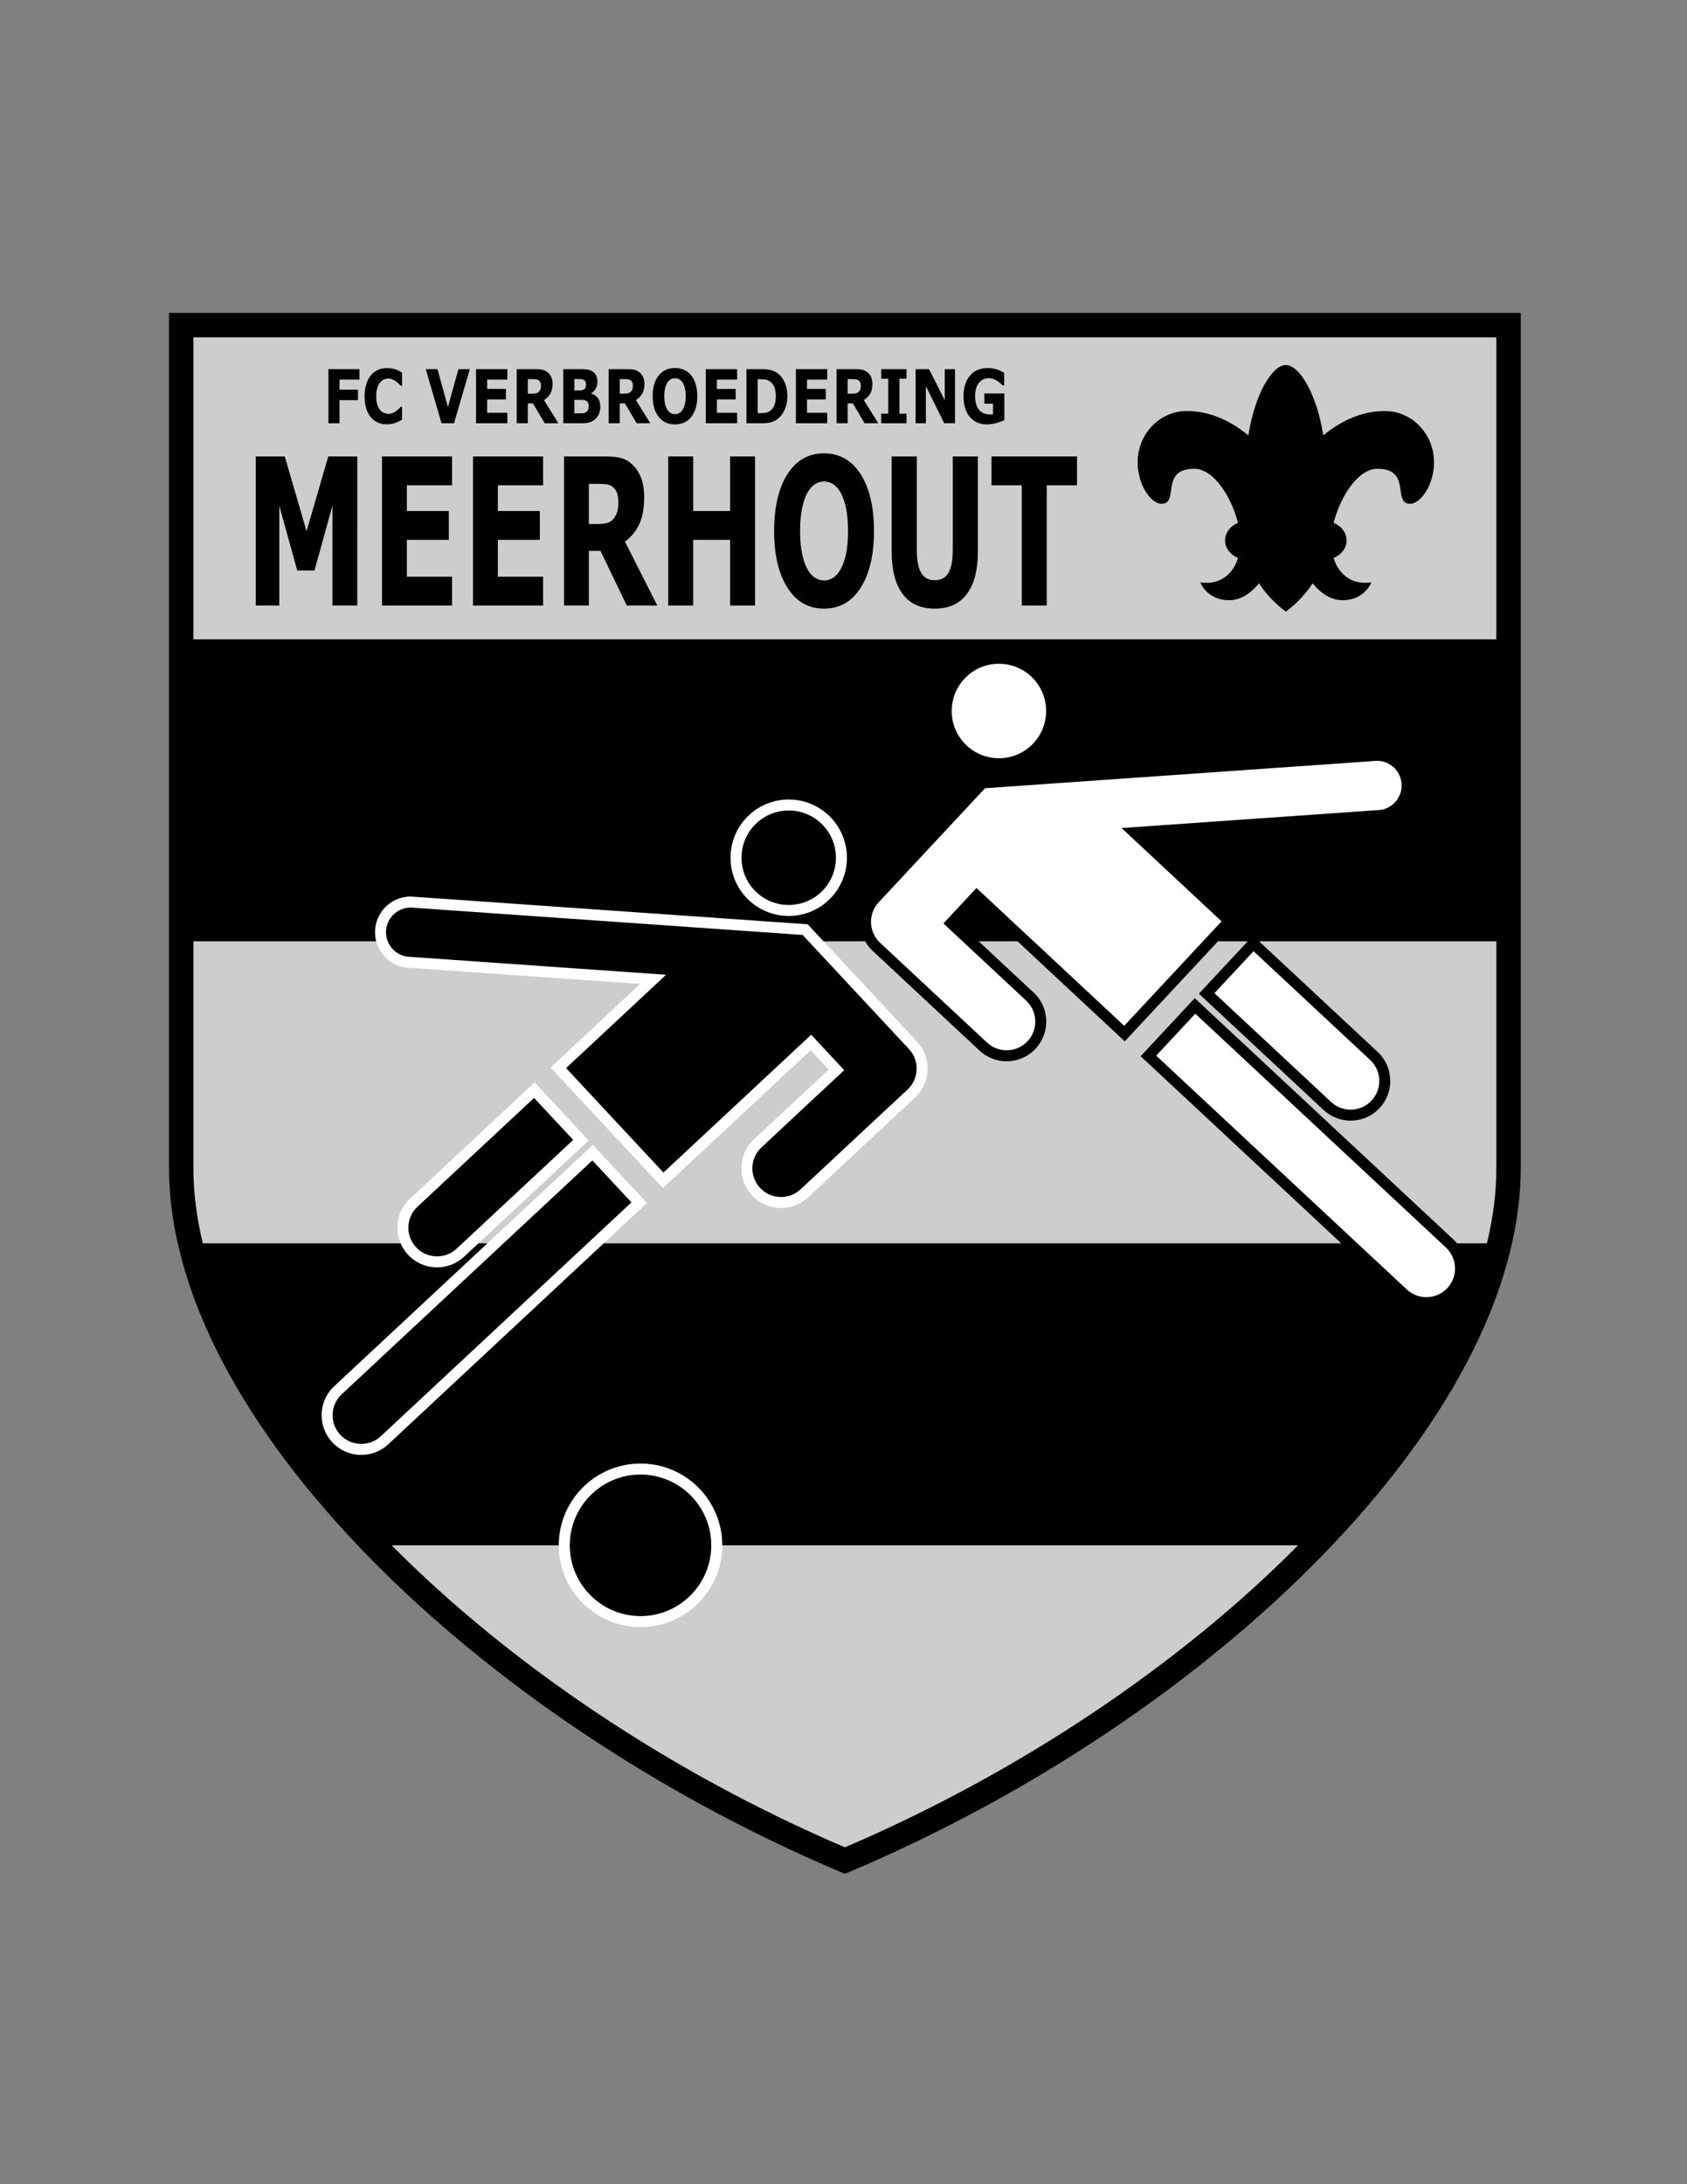 <?xml version="1.0" encoding="iso-8859-1"?>
<!-- Generator: Adobe Illustrator 24.0.1, SVG Export Plug-In . SVG Version: 6.00 Build 0)  -->
<svg version="1.1" id="Layer_1" xmlns="http://www.w3.org/2000/svg" xmlns:xlink="http://www.w3.org/1999/xlink" x="0px" y="0px"
	 viewBox="0 0 612 792" style="enable-background:new 0 0 612 792;" xml:space="preserve">
<rect x="0" y="0" width="612" height="792" fill="#808080" stroke="none"/>
<path d="M304.774,678.734c-66.135-28.006-126.751-68.952-171.024-114.235l0,0c-44.212-45.295-72.36-94.946-72.44-141.07l0,0V117.891
	v-4.426H551.69v309.964c-0.08,46.124-28.229,95.775-72.441,141.07l0,0c-44.273,45.284-104.889,86.229-171.023,114.235l0,0
	l-1.726,0.73L304.774,678.734L304.774,678.734z"/>
<rect x="70.161" y="122.316" style="fill:#CDCDCD;" width="472.677" height="109.507"/>
<path style="fill:#CDCDCD;" d="M456.763,341.329l43.014,40.111c3.034,2.828,4.577,6.68,4.574,10.523
	c0.002,3.508-1.283,7.042-3.864,9.81c-2.828,3.033-6.676,4.574-10.517,4.574c-0.002,0-0.005,0-0.007,0
	c-3.508,0.001-7.042-1.284-9.809-3.864l-45.214-42.164l17.71-18.991h-10.803l-33.817,36.267l-38.892-36.267h-14.088l19.935,18.59
	c3.034,2.828,4.577,6.68,4.575,10.523c0.001,3.508-1.284,7.041-3.865,9.81c-2.827,3.033-6.676,4.574-10.517,4.574
	c-0.003,0-0.005,0-0.008,0c-3.509,0.002-7.043-1.284-9.808-3.864l-38.789-36.172c-1.108-1.033-2.012-2.205-2.72-3.461H70.161v82.099
	c-0.017,8.908,1.161,18.075,3.411,27.407h412.996l-72.762-67.853l18.264-19.586l1.357-1.457l93.836,87.504
	c0.47,0.438,0.891,0.908,1.29,1.391h10.873c2.251-9.332,3.429-18.499,3.411-27.407v-82.099H456.763z"/>
<path style="fill:#CDCDCD;" d="M306.499,669.849c63.406-27.094,121.655-66.377,164.405-109.506H142.093
	C184.843,603.471,243.094,642.755,306.499,669.849z"/>
<path d="M129.614,219.571H120.6v-36.197l-6.513,23.49h-6.254l-6.513-23.49v36.197h-8.543v-54.06h10.525l7.905,27.12l7.882-27.12
	h10.525V219.571z"/>
<path d="M163.998,219.571h-25.416v-54.06h25.416v10.456h-16.4v9.33h15.221v10.456h-15.221v13.361h16.4V219.571z"/>
<path d="M197.012,219.571h-25.415v-54.06h25.415v10.456h-16.401v9.33h15.222v10.456h-15.222v13.361h16.401V219.571z"/>
<path d="M238.451,219.571h-11.068l-9.559-19.823h-4.199v19.823h-9.015v-54.06h15.198c2.077,0,3.862,0.182,5.357,0.545
	c1.494,0.363,2.894,1.15,4.2,2.36c1.322,1.211,2.372,2.777,3.151,4.701c0.778,1.924,1.168,4.339,1.168,7.243
	c0,3.994-0.602,7.249-1.806,9.766c-1.203,2.518-2.922,4.611-5.156,6.281L238.451,219.571z M224.316,182.067
	c0-1.355-0.182-2.518-0.543-3.485c-0.362-0.968-0.984-1.73-1.865-2.288c-0.613-0.387-1.329-0.622-2.147-0.708
	c-0.819-0.084-1.771-0.127-2.855-0.127h-3.281v14.559h2.784c1.448,0,2.659-0.109,3.634-0.327c0.976-0.218,1.793-0.714,2.455-1.489
	c0.628-0.75,1.089-1.579,1.38-2.487C224.17,184.808,224.316,183.592,224.316,182.067z"/>
<path d="M273.92,219.571h-9.061v-23.817h-13.381v23.817h-9.061v-54.06h9.061v19.787h13.381v-19.787h9.061V219.571z"/>
<path d="M317.059,192.56c0,8.617-1.604,15.461-4.814,20.531c-3.21,5.071-7.646,7.606-13.31,7.606
	c-5.648,0-10.077-2.535-13.286-7.606c-3.209-5.07-4.814-11.913-4.814-20.531c0-8.689,1.604-15.557,4.814-20.604
	c3.21-5.046,7.638-7.57,13.286-7.57c5.632,0,10.061,2.523,13.286,7.57C315.445,177.002,317.059,183.87,317.059,192.56z
	 M305.046,206.247c0.882-1.646,1.534-3.588,1.959-5.827c0.425-2.238,0.637-4.871,0.637-7.896c0-3.244-0.244-6.003-0.731-8.278
	c-0.488-2.275-1.125-4.115-1.911-5.519c-0.802-1.452-1.728-2.505-2.773-3.159c-1.046-0.653-2.136-0.98-3.268-0.98
	c-1.149,0-2.23,0.314-3.245,0.944c-1.015,0.63-1.947,1.67-2.796,3.122c-0.787,1.356-1.427,3.226-1.923,5.609
	c-0.496,2.384-0.744,5.15-0.744,8.296c0,3.219,0.241,5.96,0.72,8.223c0.48,2.264,1.113,4.109,1.9,5.537
	c0.787,1.429,1.707,2.481,2.761,3.159c1.054,0.678,2.163,1.017,3.327,1.017c1.164,0,2.273-0.345,3.327-1.035
	C303.339,208.77,304.26,207.699,305.046,206.247z"/>
<path d="M354.745,200.002c0,6.68-1.321,11.799-3.964,15.357c-2.644,3.558-6.538,5.337-11.682,5.337
	c-5.144,0-9.035-1.779-11.669-5.337c-2.635-3.558-3.953-8.664-3.953-15.321v-34.527h9.109v33.728c0,3.753,0.511,6.548,1.534,8.387
	c1.023,1.839,2.683,2.759,4.979,2.759c2.266,0,3.921-0.883,4.968-2.65c1.046-1.767,1.569-4.598,1.569-8.496v-33.728h9.109V200.002z"
	/>
<path d="M390.71,175.968h-10.973v43.604h-9.061v-43.604h-10.974v-10.456h31.008V175.968z"/>
<path d="M130.394,137.647h-7.224v3.651h6.696v3.797h-6.696v8.384h-4.029V133.85h11.252V137.647z"/>
<path d="M140.286,153.861c-1.167,0-2.245-0.215-3.232-0.646c-0.988-0.43-1.837-1.072-2.547-1.925c-0.71-0.853-1.26-1.916-1.65-3.19
	c-0.39-1.274-0.585-2.746-0.585-4.416c0-1.555,0.186-2.966,0.559-4.231c0.372-1.266,0.914-2.351,1.624-3.256
	c0.682-0.87,1.528-1.542,2.537-2.017c1.009-0.475,2.111-0.712,3.306-0.712c0.661,0,1.256,0.046,1.787,0.138
	c0.531,0.092,1.021,0.213,1.471,0.363c0.471,0.167,0.898,0.354,1.282,0.56c0.383,0.207,0.719,0.398,1.007,0.574v4.759h-0.464
	c-0.197-0.21-0.445-0.459-0.744-0.748c-0.298-0.289-0.638-0.573-1.017-0.853c-0.387-0.28-0.806-0.516-1.255-0.708
	c-0.45-0.192-0.932-0.289-1.445-0.289c-0.569,0-1.111,0.112-1.624,0.335c-0.513,0.224-0.988,0.594-1.423,1.112
	c-0.415,0.5-0.751,1.162-1.008,1.986c-0.257,0.824-0.385,1.824-0.385,2.999c0,1.228,0.139,2.254,0.417,3.078
	c0.277,0.824,0.627,1.474,1.049,1.947c0.429,0.482,0.907,0.827,1.435,1.032c0.527,0.206,1.047,0.309,1.561,0.309
	c0.492,0,0.979-0.092,1.46-0.275c0.481-0.183,0.926-0.433,1.335-0.748c0.344-0.254,0.664-0.525,0.959-0.813
	c0.295-0.288,0.538-0.538,0.728-0.748h0.422v4.693c-0.394,0.22-0.77,0.427-1.128,0.62c-0.358,0.193-0.735,0.361-1.128,0.501
	c-0.513,0.185-0.995,0.325-1.444,0.422C141.692,153.813,141.074,153.861,140.286,153.861z"/>
<path d="M170.437,133.85l-5.726,19.629h-4.535l-5.726-19.629h4.254l3.795,13.779l3.795-13.779H170.437z"/>
<path d="M184.052,153.479h-11.358V133.85h11.358v3.797h-7.33v3.388h6.802v3.796h-6.802v4.851h7.33V153.479z"/>
<path d="M202.57,153.479h-4.946l-4.272-7.198h-1.876v7.198h-4.029V133.85h6.792c0.928,0,1.726,0.066,2.394,0.198
	c0.668,0.132,1.294,0.417,1.878,0.857c0.59,0.439,1.06,1.008,1.408,1.707c0.348,0.699,0.522,1.575,0.522,2.63
	c0,1.45-0.268,2.632-0.807,3.546c-0.538,0.914-1.306,1.674-2.304,2.281L202.57,153.479z M196.253,139.862
	c0-0.493-0.081-0.914-0.243-1.266c-0.162-0.352-0.439-0.628-0.833-0.831c-0.274-0.14-0.594-0.226-0.959-0.257
	c-0.366-0.031-0.791-0.046-1.276-0.046h-1.466v5.286h1.245c0.647,0,1.188-0.039,1.624-0.119c0.436-0.079,0.801-0.259,1.097-0.54
	c0.281-0.272,0.486-0.574,0.617-0.903C196.188,140.856,196.253,140.415,196.253,139.862z"/>
<path d="M217.777,147.468c0,0.949-0.153,1.797-0.459,2.544c-0.306,0.747-0.726,1.367-1.26,1.859c-0.619,0.58-1.299,0.993-2.04,1.239
	c-0.742,0.246-1.682,0.369-2.821,0.369h-6.854V133.85h6.095c1.266,0,2.192,0.053,2.779,0.158c0.587,0.105,1.169,0.338,1.745,0.698
	c0.597,0.378,1.042,0.886,1.334,1.523c0.292,0.637,0.438,1.365,0.438,2.181c0,0.949-0.2,1.786-0.601,2.512
	c-0.4,0.725-0.967,1.29-1.698,1.694v0.105c1.027,0.255,1.84,0.782,2.441,1.582C217.477,145.103,217.777,146.158,217.777,147.468z
	 M212.589,139.4c0-0.325-0.066-0.65-0.195-0.976c-0.13-0.325-0.36-0.566-0.691-0.725c-0.295-0.141-0.663-0.218-1.102-0.231
	c-0.439-0.013-1.056-0.02-1.851-0.02h-0.38v4.153h0.633c0.64,0,1.185-0.014,1.635-0.04c0.45-0.026,0.805-0.114,1.065-0.264
	c0.366-0.202,0.605-0.463,0.717-0.784C212.532,140.193,212.589,139.822,212.589,139.4z M213.569,147.388
	c0-0.624-0.096-1.105-0.289-1.444c-0.193-0.338-0.521-0.591-0.984-0.758c-0.316-0.115-0.751-0.176-1.305-0.185
	c-0.554-0.008-1.133-0.013-1.736-0.013h-0.884v4.891h0.294c1.137,0,1.951-0.005,2.442-0.013c0.491-0.008,0.944-0.123,1.358-0.343
	c0.421-0.219,0.71-0.512,0.868-0.876C213.49,148.283,213.569,147.863,213.569,147.388z"/>
<path d="M235.916,153.479h-4.946l-4.272-7.198h-1.876v7.198h-4.028V133.85h6.792c0.928,0,1.726,0.066,2.393,0.198
	c0.669,0.132,1.294,0.417,1.878,0.857c0.59,0.439,1.06,1.008,1.408,1.707c0.348,0.699,0.522,1.575,0.522,2.63
	c0,1.45-0.269,2.632-0.807,3.546c-0.538,0.914-1.306,1.674-2.304,2.281L235.916,153.479z M229.599,139.862
	c0-0.493-0.08-0.914-0.243-1.266c-0.162-0.352-0.439-0.628-0.833-0.831c-0.274-0.14-0.594-0.226-0.959-0.257
	c-0.366-0.031-0.791-0.046-1.276-0.046h-1.466v5.286h1.245c0.646,0,1.188-0.039,1.624-0.119c0.436-0.079,0.801-0.259,1.097-0.54
	c0.281-0.272,0.486-0.574,0.617-0.903C229.534,140.856,229.599,140.415,229.599,139.862z"/>
<path d="M252.958,143.671c0,3.129-0.717,5.614-2.151,7.455c-1.435,1.841-3.417,2.762-5.948,2.762c-2.524,0-4.503-0.921-5.938-2.762
	c-1.435-1.841-2.151-4.326-2.151-7.455c0-3.155,0.717-5.648,2.151-7.481c1.434-1.832,3.413-2.748,5.938-2.748
	c2.517,0,4.496,0.916,5.937,2.748C252.238,138.023,252.958,140.516,252.958,143.671z M247.591,148.641
	c0.393-0.597,0.686-1.303,0.875-2.116c0.19-0.813,0.285-1.769,0.285-2.867c0-1.178-0.109-2.179-0.327-3.006
	c-0.218-0.826-0.503-1.494-0.855-2.004c-0.358-0.527-0.771-0.91-1.239-1.147c-0.468-0.237-0.955-0.356-1.461-0.356
	c-0.513,0-0.997,0.114-1.45,0.343c-0.453,0.228-0.87,0.606-1.249,1.133c-0.352,0.492-0.638,1.171-0.86,2.037
	c-0.221,0.866-0.332,1.87-0.332,3.012c0,1.169,0.107,2.164,0.321,2.986c0.214,0.822,0.498,1.492,0.849,2.011
	c0.351,0.518,0.763,0.901,1.234,1.146c0.471,0.246,0.966,0.369,1.487,0.369c0.52,0,1.016-0.126,1.487-0.376
	C246.828,149.557,247.239,149.168,247.591,148.641z"/>
<path d="M267.407,153.479h-11.358V133.85h11.358v3.797h-7.33v3.388h6.802v3.796h-6.802v4.851h7.33V153.479z"/>
<path d="M285.64,143.684c0,1.828-0.334,3.465-1.002,4.911s-1.512,2.555-2.531,3.328c-0.767,0.58-1.606,0.984-2.521,1.213
	c-0.914,0.229-1.997,0.343-3.248,0.343h-5.537V133.85h5.695c1.279,0,2.383,0.134,3.311,0.402c0.928,0.268,1.708,0.648,2.341,1.14
	c1.083,0.826,1.936,1.94,2.557,3.342C285.329,140.136,285.64,141.786,285.64,143.684z M281.454,143.645
	c0-1.292-0.188-2.397-0.564-3.315c-0.377-0.918-0.972-1.637-1.788-2.155c-0.415-0.255-0.838-0.429-1.271-0.521
	c-0.433-0.092-1.085-0.139-1.957-0.139h-1.022v12.286h1.022c0.963,0,1.67-0.054,2.12-0.165c0.45-0.11,0.889-0.31,1.318-0.6
	c0.738-0.527,1.279-1.233,1.624-2.116C281.281,146.037,281.454,144.945,281.454,143.645z"/>
<path d="M300.088,153.479H288.73V133.85h11.358v3.797h-7.329v3.388h6.802v3.796h-6.802v4.851h7.329V153.479z"/>
<path d="M318.607,153.479h-4.946l-4.272-7.198h-1.876v7.198h-4.029V133.85h6.792c0.928,0,1.726,0.066,2.394,0.198
	c0.668,0.132,1.293,0.417,1.878,0.857c0.59,0.439,1.059,1.008,1.408,1.707c0.348,0.699,0.522,1.575,0.522,2.63
	c0,1.45-0.269,2.632-0.807,3.546c-0.538,0.914-1.306,1.674-2.304,2.281L318.607,153.479z M312.29,139.862
	c0-0.493-0.081-0.914-0.243-1.266c-0.162-0.352-0.44-0.628-0.833-0.831c-0.274-0.14-0.594-0.226-0.96-0.257
	c-0.366-0.031-0.79-0.046-1.276-0.046h-1.465v5.286h1.244c0.646,0,1.188-0.039,1.624-0.119c0.436-0.079,0.801-0.259,1.096-0.54
	c0.282-0.272,0.487-0.574,0.617-0.903C312.225,140.856,312.29,140.415,312.29,139.862z"/>
<path d="M328.868,153.479h-9.196v-3.48h2.574v-12.668h-2.574v-3.48h9.196v3.48h-2.573v12.668h2.573V153.479z"/>
<path d="M346.448,153.479h-3.902l-6.665-13.473v13.473h-3.712V133.85h4.841l5.726,11.244V133.85h3.712V153.479z"/>
<path d="M364.344,152.358c-0.703,0.342-1.635,0.683-2.794,1.021c-1.16,0.339-2.317,0.508-3.47,0.508
	c-2.671,0-4.763-0.908-6.274-2.723c-1.512-1.814-2.268-4.322-2.268-7.52c0-3.05,0.763-5.508,2.289-7.376
	c1.526-1.867,3.652-2.801,6.38-2.801c1.033,0,2.018,0.117,2.953,0.349c0.935,0.233,1.976,0.697,3.122,1.391v4.601h-0.454
	c-0.196-0.185-0.485-0.446-0.865-0.784c-0.379-0.338-0.745-0.626-1.096-0.864c-0.408-0.281-0.885-0.523-1.429-0.725
	c-0.545-0.202-1.123-0.303-1.735-0.303c-0.717,0-1.368,0.132-1.951,0.396c-0.584,0.263-1.107,0.668-1.571,1.213
	c-0.443,0.527-0.793,1.198-1.049,2.01c-0.257,0.813-0.385,1.751-0.385,2.814c0,2.171,0.46,3.832,1.381,4.983
	c0.921,1.152,2.282,1.727,4.081,1.727c0.155,0,0.325-0.004,0.511-0.013c0.186-0.009,0.357-0.022,0.512-0.04v-3.849h-3.132v-3.704
	h7.245V152.358z"/>
<path d="M502.37,149.039c-8.887,0-16.455,4.028-22.32,8.825c-2.327-14.867-8.594-25.496-13.586-25.496
	c-4.992,0-11.259,10.628-13.587,25.496c-5.865-4.797-13.434-8.825-22.32-8.825c-9.867,0-17.851,8.314-17.851,18.588
	c0,8.318,4.869,15.048,8.704,15.048c6.523,0-0.738-12.688,11.802-12.688c7.38,0,13.638,10.691,15.905,19.602
	c-2.775,1.138-4.693,3.554-4.693,6.363c0,2.813,1.924,5.231,4.705,6.368c-2.046,6.653-7.397,9.865-13.704,8.827
	c0,0,2.361,6.492,10.475,6.492c4.943,0,8.679-3.448,10.846-6.145c4.065,6.394,9.718,10.275,9.718,10.275s5.653-3.881,9.718-10.275
	c2.167,2.696,5.902,6.145,10.846,6.145c8.114,0,10.475-6.492,10.475-6.492c-6.307,1.038-11.658-2.174-13.704-8.827
	c2.781-1.136,4.704-3.555,4.704-6.368c0-2.809-1.918-5.225-4.693-6.363c2.267-8.911,8.525-19.602,15.905-19.602
	c12.54,0,5.278,12.688,11.802,12.688c3.836,0,8.704-6.731,8.704-15.048C520.221,157.353,512.237,149.039,502.37,149.039z"/>
<path style="fill:#FFFFFF;" d="M332.652,377.663l-39.637-42.505L149.052,325.09l-0.068,0.001
	c-7.145,0.001-12.934,5.79-12.936,12.936c0.001,7.121,5.754,12.897,12.869,12.935l83.313,5.827l-32.501,30.307l40.756,43.707
	l53.591-49.975l6.553,7.026l-27.099,25.271c-3.035,2.828-4.579,6.68-4.577,10.524c-0.002,3.507,1.283,7.042,3.866,9.809
	c2.826,3.032,6.674,4.575,10.513,4.575c0.004,0,0.007,0,0.011,0c3.507,0.002,7.041-1.284,9.809-3.865l38.79-36.171
	c3.035-2.829,4.577-6.682,4.575-10.525C336.519,383.963,335.233,380.429,332.652,377.663z M149.061,350.955
	c0.074-0.003,0.148-0.007,0.222-0.019C149.201,350.949,149.131,350.953,149.061,350.955z"/>
<path style="fill:#FFFFFF;" d="M286.132,332.133c0.003,0,0.005,0,0.008,0c5.148,0,10.325-1.884,14.388-5.671l-1.358-1.456
	l1.358,1.455c4.456-4.153,6.715-9.801,6.713-15.446c0.002-5.151-1.882-10.332-5.671-14.396c-4.154-4.455-9.802-6.717-15.447-6.715
	c-5.152-0.001-10.333,1.881-14.396,5.674c-4.456,4.152-6.717,9.8-6.715,15.445c-0.001,5.151,1.881,10.332,5.673,14.396
	C274.839,329.875,280.488,332.136,286.132,332.133z"/>
<path style="fill:#FFFFFF;" d="M213.628,416.504l-92.379,86.146c-3.035,2.829-4.577,6.681-4.575,10.524
	c-0.002,3.507,1.283,7.041,3.866,9.809c2.828,3.034,6.681,4.576,10.523,4.574c0.002,0,0.005,0,0.008,0
	c3.505,0,7.035-1.285,9.801-3.863l93.837-87.504l-19.623-21.044L213.628,416.504z"/>
<path style="fill:#FFFFFF;" d="M158.553,459.553c3.507,0.002,7.04-1.283,9.808-3.863l45.214-42.163l-19.623-21.044l-45.214,42.163
	c-3.034,2.828-4.577,6.679-4.575,10.522c-0.001,3.507,1.283,7.042,3.866,9.81c2.826,3.031,6.673,4.574,10.513,4.574
	C158.545,459.553,158.549,459.553,158.553,459.553z"/>
<path d="M165.645,452.775l42.3-39.444l-14.19-15.218l-42.3,39.447c-2.201,2.053-3.306,4.818-3.308,7.609
	c0.001,2.547,0.92,5.081,2.794,7.094c2.054,2.2,4.82,3.304,7.612,3.306C161.098,455.567,163.633,454.648,165.645,452.775z"/>
<path d="M123.966,505.564c-2.202,2.053-3.306,4.819-3.309,7.611c0.003,2.547,0.92,5.081,2.795,7.092
	c2.054,2.201,4.819,3.305,7.611,3.308c2.546-0.001,5.081-0.921,7.092-2.794l90.923-84.787l-14.19-15.216L123.966,505.564z"/>
<path d="M286.132,328.15c4.19-0.002,8.372-1.52,11.68-4.602c3.621-3.378,5.444-7.94,5.446-12.534
	c-0.001-4.19-1.52-8.372-4.601-11.679c-3.379-3.621-7.941-5.446-12.533-5.448c-4.192,0.002-8.374,1.518-11.679,4.603
	c-3.622,3.378-5.446,7.939-5.448,12.532c0.002,4.19,1.519,8.371,4.603,11.679C276.978,326.325,281.539,328.148,286.132,328.15z"/>
<path d="M291.172,339.021l-142.252-9.947c-4.914,0.044-8.879,4.03-8.888,8.953c0.009,4.927,3.985,8.917,8.905,8.951
	c0.016,0,0.031,0,0.046,0c0.05,0.003,0.097,0.005,0.141,0.009l0.001-0.003l92.523,6.469l-36.287,33.839l35.323,37.879l53.59-49.974
	l11.986,12.853l-30.013,27.988c-2.201,2.053-3.307,4.819-3.31,7.61c0.002,2.547,0.921,5.08,2.796,7.092
	c2.053,2.2,4.819,3.306,7.61,3.307c2.547-0.001,5.081-0.921,7.092-2.794l38.79-36.17c2.2-2.055,3.305-4.82,3.308-7.612
	c-0.003-2.548-0.922-5.082-2.794-7.092L291.172,339.021z"/>
<path style="fill:#FFFFFF;" d="M362.38,274.943c4.593-0.003,9.155-1.826,12.534-5.446c3.082-3.309,4.6-7.49,4.603-11.68
	c-0.002-4.593-1.826-9.155-5.448-12.534c-3.308-3.083-7.489-4.6-11.679-4.602c-4.592,0.002-9.154,1.826-12.534,5.448
	c-3.083,3.307-4.601,7.488-4.603,11.679c0.002,4.593,1.826,9.155,5.448,12.534C354.008,273.423,358.189,274.942,362.38,274.943z"/>
<path style="fill:#FFFFFF;" d="M443.154,334.086l-36.287-33.838l92.431-6.464c0.003,0,0.007,0,0.011-0.001l0.081-0.006v0.003
	c0.056-0.001,0.101-0.001,0.139-0.008c0,0,0.001,0.001,0.001,0c4.921-0.008,8.908-3.974,8.951-8.888
	c-0.002-0.042-0.003-0.088-0.001-0.136c-0.046-4.889-3.997-8.837-8.889-8.88l-142.25,9.947l-38.567,41.358l-0.001,0.001
	c-1.874,2.009-2.792,4.544-2.795,7.092c0.003,2.79,1.108,5.557,3.309,7.61l38.791,36.172c2.008,1.872,4.543,2.792,7.091,2.794
	c2.793-0.003,5.557-1.107,7.61-3.307c1.873-2.013,2.794-4.547,2.796-7.093c-0.003-2.792-1.108-5.557-3.309-7.61l-30.012-27.988
	l11.985-12.853l53.591,49.973L443.154,334.086z"/>
<path style="fill:#FFFFFF;" d="M454.759,344.907l-14.19,15.217l42.3,39.446c2.01,1.872,4.546,2.793,7.092,2.794
	c2.792-0.003,5.558-1.107,7.61-3.306c1.874-2.011,2.793-4.546,2.795-7.094c-0.003-2.792-1.107-5.557-3.308-7.609L454.759,344.907z"
	/>
<path style="fill:#FFFFFF;" d="M433.625,367.571l-14.189,15.216l90.922,84.788c2.009,1.873,4.543,2.792,7.091,2.793
	c2.792-0.002,5.558-1.107,7.612-3.307c1.872-2.01,2.792-4.545,2.794-7.092c-0.003-2.792-1.107-5.557-3.307-7.611L433.625,367.571z"
	/>
<path style="fill:#FFFFFF;" d="M232.368,530.689c-16.378,0.002-29.653,13.275-29.654,29.654
	c0.001,16.377,13.275,29.651,29.654,29.654c16.377-0.002,29.651-13.277,29.652-29.654
	C262.019,543.964,248.745,530.69,232.368,530.689z"/>
<path d="M232.368,586.011c-14.178-0.025-25.644-11.493-25.67-25.669c0.026-14.177,11.493-25.644,25.67-25.669
	c14.177,0.025,25.643,11.493,25.669,25.669C258.011,574.519,246.544,585.986,232.368,586.011z"/>
</svg>
